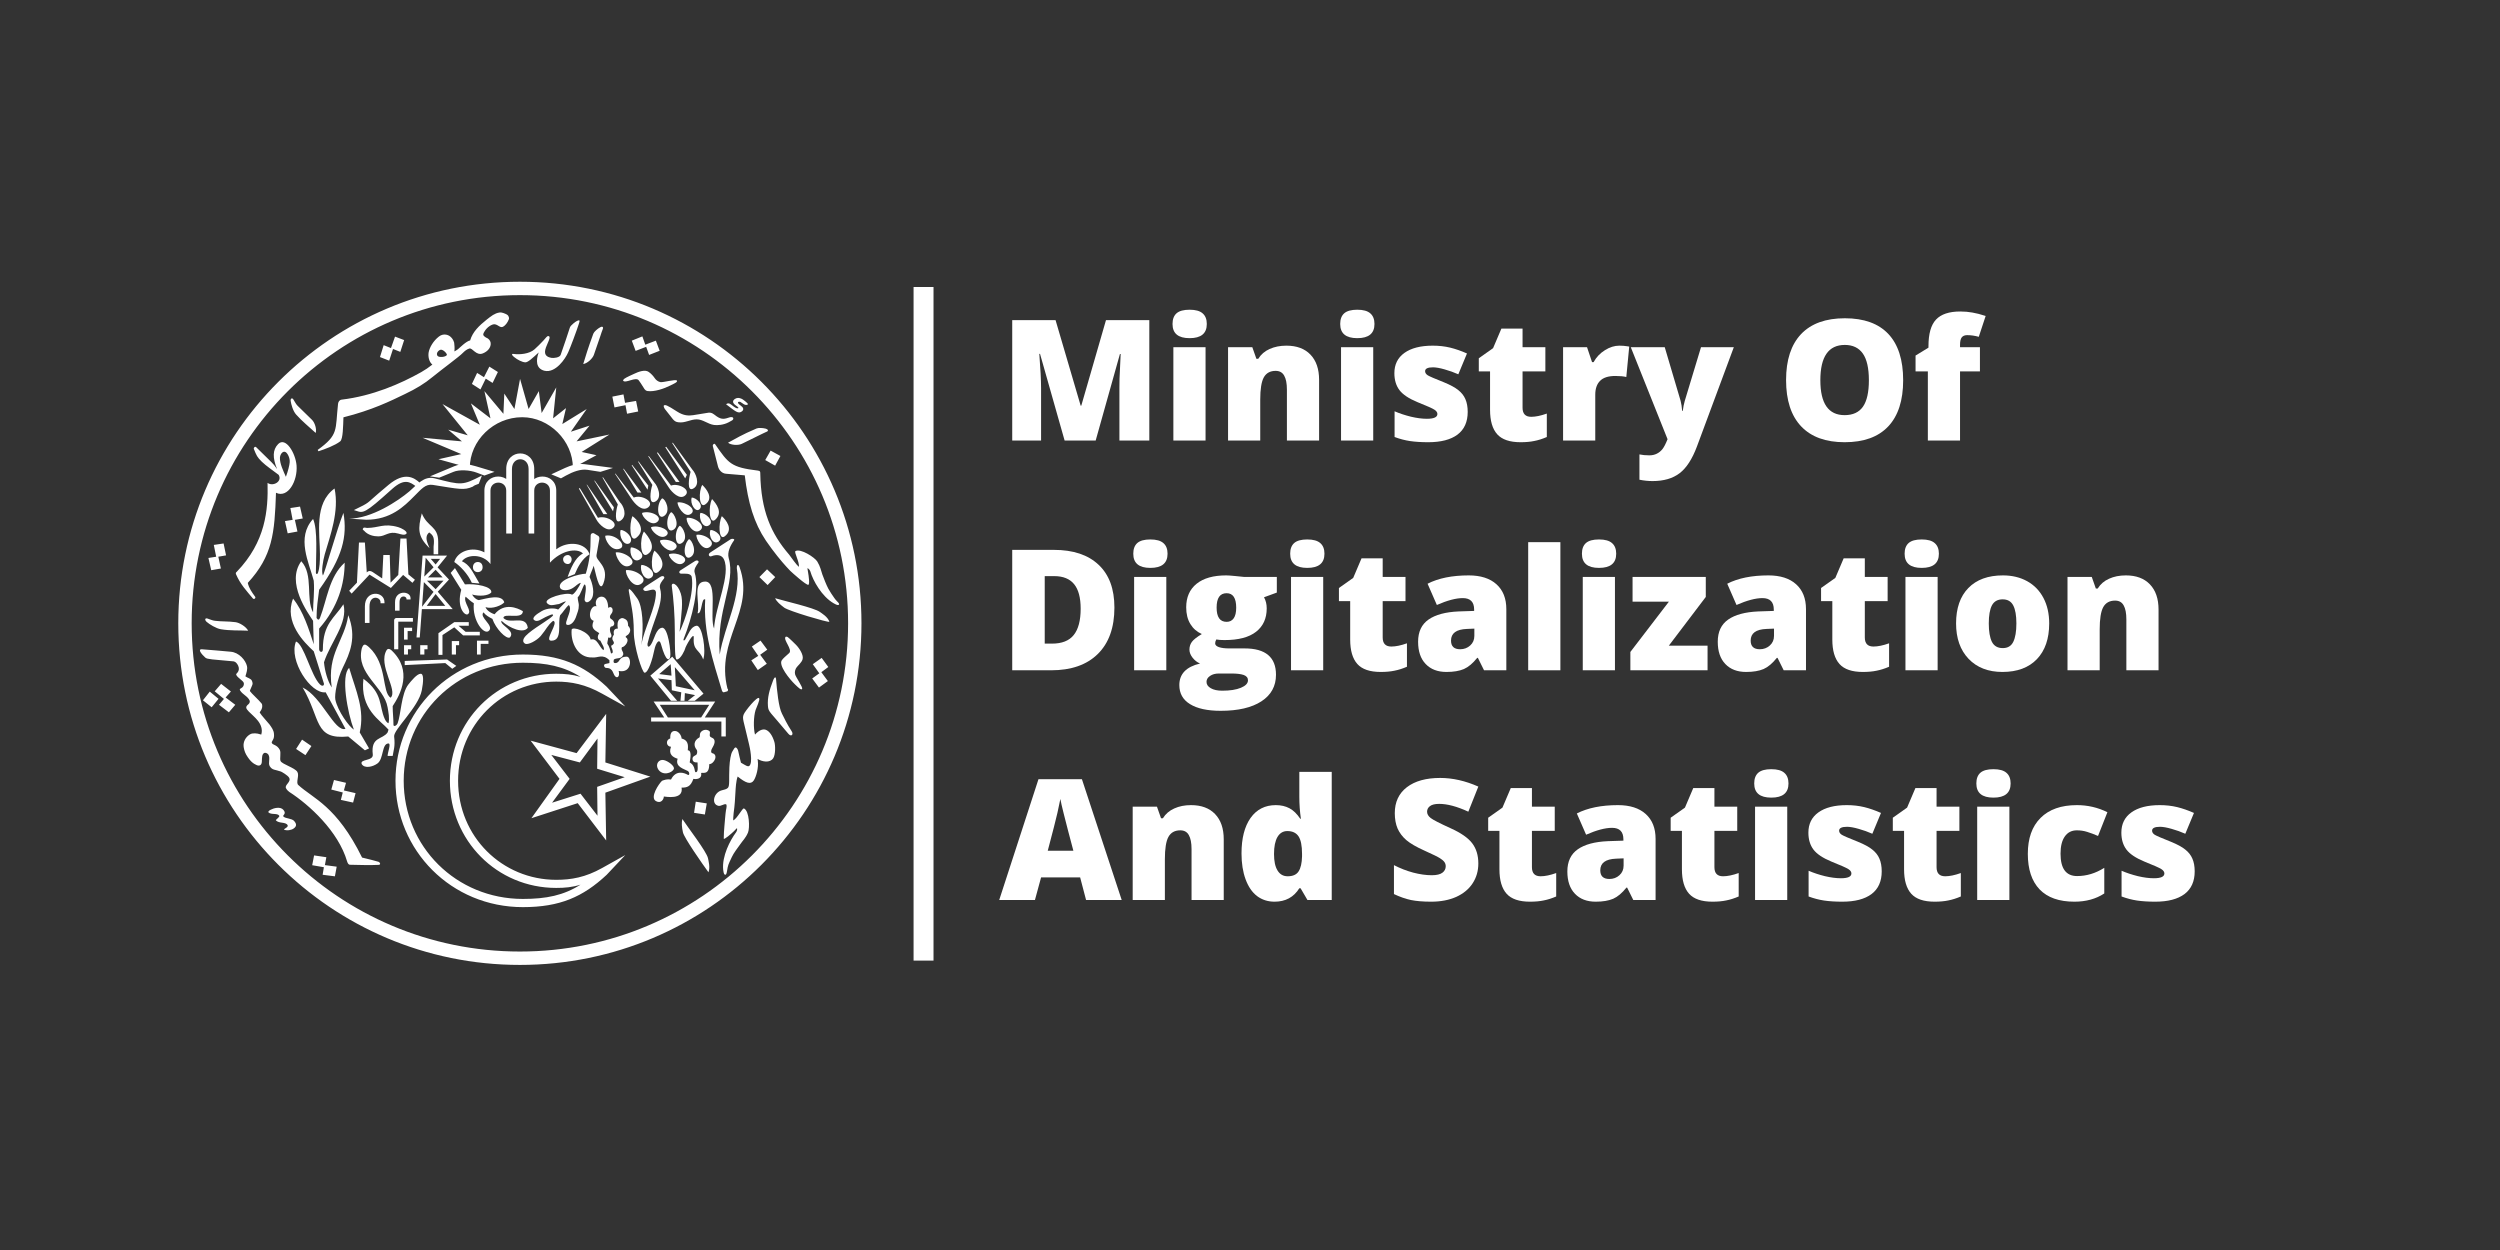 <svg xmlns="http://www.w3.org/2000/svg" xmlns:xlink="http://www.w3.org/1999/xlink" width="500" zoomAndPan="magnify" viewBox="0 0 375 187.5" height="250" preserveAspectRatio="xMidYMid meet" version="1.0"><rect x="0" y="0" width="375" height="187.5" fill="#333333" stroke="none"/><defs><g/><clipPath id="eeeb2dede3"><path d="M 26.742 42.262 L 129.219 42.262 L 129.219 144.738 L 26.742 144.738 Z M 26.742 42.262 " clip-rule="nonzero"/></clipPath></defs><g clip-path="url(#eeeb2dede3)"><path fill="#ffffff" d="M 50.234 131.449 L 50.504 130 L 48.734 129.766 L 48.953 128.582 L 47.113 128.312 L 46.828 129.781 L 48.582 130.086 L 48.395 131.215 Z M 42.609 124.453 C 43.066 124.637 43.723 124.52 44.062 124.266 C 44.586 123.895 44.434 123.508 44.129 123.152 C 43.742 122.73 42.863 122.816 42.512 122.48 C 42.309 122.277 43.051 122.109 42.512 121.484 C 42.039 120.926 41.027 121.23 40.586 121.469 C 40.285 121.617 40.215 121.77 40.266 121.855 C 40.688 122.258 41.617 121.922 41.887 122.359 C 42.004 122.547 41.348 122.934 41.379 123.051 C 41.852 123.559 42.832 123.254 43.133 123.762 C 43.336 124.082 42.527 124.316 42.609 124.453 Z M 31.75 106.09 L 32.781 104.824 L 31.465 103.742 L 30.438 105.043 Z M 34.332 106.848 L 35.293 105.719 L 33.844 104.621 L 34.637 103.727 L 33.168 102.582 L 32.207 103.695 L 33.59 104.84 L 32.848 105.719 Z M 56.793 129.73 C 57.148 129.715 57.027 129.375 56.793 129.273 C 56.473 129.172 55.125 128.82 54.312 128.633 C 50.488 120.859 46.945 119.781 44.734 117.742 C 44.348 117.371 44.938 116.324 44.602 115.785 C 44.23 115.16 42.359 114.656 42.09 114.164 C 41.918 113.844 42.191 112.918 41.969 112.48 C 41.551 111.688 40.926 111.77 40.789 111.469 C 40.723 111.348 40.758 111.281 40.891 111.062 C 41.109 110.742 41.129 110.422 41.094 110.066 C 41.059 109.527 40.723 109.09 40.438 108.684 C 40.234 108.414 39.172 107.27 38.953 106.879 C 38.934 106.797 39.477 106.324 39.305 105.648 C 39.289 105.582 39.238 105.531 39.188 105.465 C 38.801 104.977 37.723 104.016 37.484 103.66 C 37.434 103.609 37.906 102.73 37.891 102.547 C 37.891 102.379 37.84 102.227 37.773 102.09 C 37.621 101.77 37.082 101.672 36.809 101.449 C 36.98 100.895 37.148 100.406 37.047 99.918 C 36.844 99.039 35.867 97.859 34.586 97.758 C 34.484 97.758 30.789 97.402 30.234 97.387 C 29.645 97.387 30.219 98.129 30.809 98.652 C 31.129 98.906 31.82 98.906 35.055 99.207 C 35.359 99.258 35.578 99.547 35.73 99.867 C 36.07 100.656 35.445 101.027 35.426 101.113 C 35.41 101.199 35.461 101.25 35.496 101.332 C 35.699 101.672 36.355 102.059 36.523 102.344 C 36.66 102.582 36.559 102.918 36.355 103.102 C 36.152 103.289 35.848 103.305 36.02 103.574 C 36.422 104.215 37.18 104.434 37.453 105.109 C 37.5 105.246 37.453 105.48 37.266 105.633 C 36.758 106.039 36.879 106.273 37.332 106.746 C 37.535 106.965 38.344 107.656 38.684 108.113 C 39.137 108.684 39.426 109.426 39.188 110.188 C 38.766 110.051 38.48 110 38.242 110 C 37.855 110.016 37.754 110 37.418 110.203 C 36.828 110.59 36.473 111.281 36.539 111.941 C 36.559 112.191 36.66 112.73 36.93 113.203 C 37.551 114.25 38.023 114.555 38.512 114.773 C 38.902 114.941 39.238 114.789 39.273 114.285 C 39.305 113.574 39.289 113.172 39.594 112.969 C 39.828 112.816 40.184 113.051 40.266 113.203 C 40.586 113.762 40.168 114.453 40.469 114.941 C 40.859 115.547 41.227 115.414 42.141 115.734 C 42.273 115.785 43.184 116.309 43.371 116.66 C 43.723 117.301 42.645 117.723 42.898 118.23 C 43.016 118.48 43.285 118.719 43.387 118.785 C 46.371 120.707 50.738 124.672 52.07 129.223 C 52.141 129.441 52.258 129.746 52.578 129.715 C 54.246 129.746 55.324 129.797 56.793 129.73 Z M 52.965 120.387 L 53.336 118.973 L 51.582 118.566 L 51.902 117.422 L 50.098 117 L 49.695 118.434 L 51.414 118.871 L 51.129 119.984 Z M 45.816 113.273 L 46.711 111.906 L 45.309 110.945 L 44.414 112.344 Z M 37.23 94.605 C 36.879 93.965 35.898 93.391 35.309 93.324 C 34.129 93.172 33.371 93.254 32.258 93.121 C 31.871 93.086 31.414 92.867 31.078 92.766 C 30.723 92.684 30.688 93.02 31.008 93.289 C 31.414 93.645 32.41 94.266 33.133 94.387 C 34.535 94.621 35.867 94.535 37.23 94.605 Z M 31.684 85.531 L 33.133 85.277 L 32.746 83.508 L 33.91 83.305 L 33.539 81.52 L 32.07 81.738 L 32.426 83.508 L 31.262 83.695 Z M 37.957 89.797 C 38.141 89.934 38.414 89.715 38.262 89.496 C 37.789 88.836 37.367 88.281 37.164 87.438 C 40.891 83.391 41.195 79.984 41.398 73.914 C 43.203 74.789 44.668 72.125 44.484 69.816 C 44.332 67.945 42.832 65.465 41.719 66.613 C 40.891 67.473 40.859 68.637 41.566 70.371 C 41.18 69.797 40.957 69.562 40.738 69.344 L 38.465 67.117 C 38.312 66.914 38.074 67.066 38.059 67.305 C 38.496 68.367 38.547 68.535 39.273 69.258 C 39.93 69.898 40.906 70.539 41.801 71.23 C 42.391 72.227 40.941 73.035 40.133 72.43 C 40.234 76.492 39.863 81.25 35.512 85.77 C 35.461 85.82 35.395 85.852 35.379 85.938 C 35.359 86.039 35.379 86.07 35.41 86.156 C 36.07 87.672 36.945 88.586 37.957 89.797 Z M 43.152 80 L 44.617 79.73 L 44.23 77.977 L 45.41 77.773 L 45.004 75.988 L 43.555 76.207 L 43.895 77.977 L 42.746 78.164 Z M 42.883 71.52 C 42.492 70.625 41.953 69.527 41.988 68.652 C 42.02 68.145 42.41 67.59 42.832 67.809 C 43.102 67.945 43.523 68.668 43.453 69.359 C 43.422 69.781 43.203 70.676 42.883 71.52 Z M 106.27 130.844 C 106.555 130.102 106.27 129.121 106.203 128.75 C 106 127.738 103.082 123.98 102.355 122.852 C 102.207 123.422 102.273 124.082 102.441 124.855 C 102.625 125.684 105.34 129.562 106.27 130.844 Z M 105.73 122.176 L 106.016 120.508 L 104.363 120.254 L 104.109 121.922 Z M 108.699 131.18 C 108.918 131.316 109 130.977 109.035 130.758 C 109.07 130.523 109.117 130.254 109.152 130.102 C 109.238 129.613 109.559 129.039 109.777 128.551 C 110.031 127.977 110.672 127.148 111.059 126.609 C 111.395 126.105 111.852 125.715 112.203 124.875 C 112.477 124.215 112.426 121.668 111.598 121.266 C 111.363 121.164 110.602 122.766 109.98 123.07 C 109.996 122.832 109.961 122.629 110.047 121.938 L 108.898 121.52 C 108.816 121.938 108.68 123.777 108.664 123.895 C 108.613 124.266 108.562 125.379 108.562 125.785 C 108.562 126.055 109.762 125.008 110.098 124.672 L 110.52 124.234 C 110.652 124.332 110.52 124.703 110.402 124.855 C 109.508 126.055 108.277 128.43 108.477 130.457 C 108.496 130.656 108.562 131.113 108.699 131.18 Z M 47.352 64.941 C 47.535 64.367 47.215 63.375 46.793 62.969 L 44.637 60.863 C 44.348 60.574 44.195 60.188 43.992 59.898 C 43.809 59.613 43.539 59.801 43.605 60.152 C 43.672 60.641 43.945 61.652 44.414 62.176 C 45.328 63.207 46.371 64.031 47.352 64.941 Z M 110.047 121.938 C 110.215 120.809 110.266 119.715 110.316 118.82 C 110.352 118.211 110.402 117.133 110.652 116.477 C 111.852 117.453 112.609 117.742 113.066 117.066 C 113.438 116.492 113.809 115.16 113.672 114.113 L 113.637 113.844 C 114.379 114.285 115.477 114.469 115.98 113.742 C 116.336 113.203 116.32 111.789 116.152 111.281 C 115.848 110.27 115.391 109.715 114.969 109.512 C 114.582 109.309 113.957 109.395 113.25 110.188 C 112.996 109.223 113.031 107.488 113.336 106.508 C 113.488 106.055 114.027 104.977 113.875 104.738 C 113.637 104.316 111.699 106.73 111.547 107.184 C 111.312 107.824 111.496 107.91 112.355 111.637 C 112.457 112.023 112.965 114.383 112.406 114.875 C 112.188 115.074 111.785 114.773 111.145 114.402 C 111.008 113.965 110.855 113.152 110.723 112.613 C 110.672 112.395 110.469 112.059 110.301 112.125 C 110.199 112.16 110.098 112.277 109.828 112.766 C 109.625 113.121 109.457 114.062 109.406 115.109 C 109.32 116.812 109.488 117.926 109.168 118.195 C 108.934 118.398 108.699 118.434 108.258 118.551 C 107.047 118.871 106.641 120.641 107.77 120.875 C 108.125 120.961 108.578 120.555 108.898 120.641 C 109.07 120.691 108.969 121.23 108.898 121.52 Z M 47.77 67.691 C 48.766 67.371 50.25 66.812 51.027 66.207 C 51.465 65.852 51.465 63.863 51.516 62.598 C 55.816 61.52 58.613 60.137 60.738 59.109 C 62.41 58.316 63.707 57.523 64.887 56.543 C 66.371 55.332 68.918 53.477 69.406 52.953 C 69.727 52.633 70.016 52.395 70.402 52.277 C 70.875 52.145 71.43 53.426 72.441 53.004 C 73.184 52.699 73.57 52.16 73.605 51.637 C 73.641 51.301 73.469 50.98 73.184 50.777 C 73.031 50.691 72.746 50.59 72.559 50.355 C 72.391 50.172 72.543 49.934 72.711 49.664 C 73.066 49.074 73.773 48.617 74.18 48.637 C 74.754 48.688 75.039 49.309 75.543 48.957 C 75.781 48.805 76.117 48.449 76.336 47.875 C 76.387 47.758 76.355 47.371 76.035 47.184 C 75.781 47.051 75.258 46.797 74.887 46.883 C 74.195 47 73.707 47.387 72.98 47.961 C 71.887 48.84 70.906 49.75 70.52 51.062 C 69.93 51.184 69.02 52.109 68.699 52.379 C 68.613 52.445 68.227 52.699 68.16 52.715 C 68.211 52.363 68.176 51.652 68.125 51.402 C 68.059 51.184 67.988 51.012 67.871 50.844 C 67.52 50.34 67.027 50.102 66.422 50.203 C 66.203 50.254 66.051 50.32 65.848 50.473 C 64.973 51.148 64.434 52.125 64.297 52.852 C 64.195 53.441 64.332 54.27 64.855 54.688 C 64.328 55.109 63.77 55.488 63.184 55.82 C 60.066 57.574 55.883 59.395 51.227 59.949 C 50.891 60 50.738 60.305 50.707 60.574 C 50.266 64.555 50.84 65.18 47.652 67.488 Z M 58.379 54.098 L 58.953 52.344 L 60.047 52.785 L 60.621 51.012 L 59.254 50.492 L 58.648 52.211 L 57.551 51.773 L 56.996 53.559 Z M 118.227 110.035 C 118.68 110.605 119.086 110.188 118.746 109.68 C 118.039 108.602 117.602 107.656 117.297 107.051 C 116.793 106.09 116.555 103.66 116.402 101.82 C 116.387 101.57 116.203 101.418 115.949 102.109 C 115.41 103.508 115.09 104.656 115.191 105.918 C 115.258 106.828 115.477 106.711 118.227 110.035 Z M 65.629 53.375 C 65.426 53.121 65.578 52.684 66.016 52.48 C 66.406 52.297 67.129 53.086 67.027 53.258 C 66.793 53.594 65.816 53.645 65.629 53.375 Z M 113.672 100.508 L 115.02 99.562 L 114.027 98.215 L 115.09 97.453 L 114.078 96.09 L 112.777 96.98 L 113.738 98.383 L 112.695 99.055 Z M 72.07 58.418 L 72.863 56.797 L 73.891 57.438 L 74.684 55.801 L 73.402 54.992 L 72.594 56.578 L 71.566 55.938 L 70.789 57.59 Z M 120.316 103.34 C 120.469 103.086 119.32 101.52 119.254 101.113 C 119.168 100.727 119.32 100.32 119.508 100.086 C 119.66 99.867 120.25 99.375 120.383 98.906 C 120.586 98.281 119.91 97.234 119.387 96.711 C 119.27 96.594 118.445 95.77 118.141 95.547 C 118.055 95.496 117.887 95.48 117.836 95.531 C 117.434 95.953 118.934 97.453 118.375 97.961 C 117.836 98.449 117.484 98.734 117.281 99.023 C 116.723 99.781 118.445 101.891 119.254 102.664 C 119.727 103.121 120.18 103.574 120.316 103.34 Z M 122.844 103.137 L 124.18 102.16 L 123.199 100.828 L 124.246 100.051 L 123.25 98.684 L 121.918 99.629 L 122.895 100.996 L 121.832 101.77 Z M 115.141 87.758 L 116.285 86.562 L 115.055 85.398 L 113.91 86.562 Z M 124.414 93.273 C 124.16 92.512 123.266 92.008 122.98 91.789 C 122.121 91.164 117.516 90.117 116.27 89.73 C 116.504 90.27 117.012 90.66 117.637 91.148 C 118.309 91.652 124.129 93.375 124.414 93.273 Z M 81.684 55.617 C 83.32 55.988 84.801 53.848 85.242 52.816 C 85.562 52.109 86.488 49.648 86.824 48.586 C 86.895 48.383 87.012 48.062 86.859 48.047 C 86.523 48.027 85.562 48.805 85.477 49.141 C 85.324 49.664 84.43 52.297 84.094 53.238 C 83.941 53.645 83.047 53.746 82.695 53.676 C 82.391 53.609 81.734 53.477 81.75 52.766 C 81.766 51.973 82.66 50.742 82.391 50.473 C 82.34 50.422 82.289 50.406 82.207 50.406 C 82.07 50.406 81.867 50.676 81.496 51.098 C 80.941 51.672 80.656 51.973 80.184 52.395 C 79.391 53.105 77.906 53.223 77.012 53.086 C 76.91 53.07 76.859 53.086 76.828 53.121 C 76.742 53.207 76.91 53.391 77.148 53.578 C 77.586 53.949 78.359 54.352 78.816 54.352 C 79.223 54.336 79.863 53.727 80.805 52.867 C 80.383 54 80.352 55.297 81.684 55.617 Z M 94.059 62.059 L 95.73 61.723 L 95.41 60.137 L 93.758 60.422 L 93.52 59.16 L 91.852 59.496 L 92.172 61.113 L 93.824 60.777 Z M 125.762 90.742 C 126.016 90.676 125.762 90.371 125.578 90.219 C 125.426 90.066 125.238 89.848 125.141 89.695 C 124.82 89.242 124.5 88.754 124.246 88.297 C 123.941 87.723 123.586 86.797 123.352 86.172 C 123.148 85.598 123.066 85.008 122.594 84.234 C 122.238 83.625 120.098 82.227 119.32 82.664 C 119.066 82.801 119.961 84.336 119.828 85.027 C 119.66 84.891 119.355 84.535 119.086 84.168 L 117.957 85.008 C 118.242 85.328 118.426 85.531 118.527 85.617 C 118.781 85.871 120.922 87.793 121.242 87.723 C 121.496 87.672 121.293 86.324 121.211 85.852 L 121.109 85.246 C 121.262 85.227 121.48 85.516 121.547 85.699 C 121.953 87.117 123.285 89.477 125.039 90.488 C 125.207 90.59 125.594 90.809 125.762 90.742 Z M 117.957 85.008 L 119.086 84.168 C 118.766 83.727 118.426 83.254 118.375 83.203 C 115.645 80.035 114.145 76.613 114.043 71.047 C 114.043 70.828 114.059 70.625 113.688 70.59 C 109.641 70.102 109.27 69.527 107.266 66.629 C 107.164 66.477 106.926 66.629 106.91 66.863 L 107.703 69.984 C 107.82 70.422 108.227 71.012 108.898 71.062 L 111.715 71.301 C 112.203 75.43 113.098 78.434 114.887 81.098 C 116.051 82.801 117.246 84.234 117.957 85.008 Z M 87.484 54.605 C 88.09 54.52 88.867 53.797 89.07 53.258 C 89.457 52.176 89.691 51.434 90.047 50.422 C 90.184 50.051 90.281 49.648 90.418 49.359 C 90.555 49.023 90.316 48.922 90.031 49.09 C 89.625 49.309 89.121 49.75 89 50.051 C 88.141 52.395 87.887 53.305 87.484 54.605 Z M 97.098 58.652 C 98.125 58.82 99.66 58.281 100.551 57.824 C 101.094 57.555 101.699 57.305 101.531 57.082 C 101.344 56.848 99.473 57.387 99.07 57.32 C 98.715 57.254 98.379 56.984 98.227 56.746 C 98.059 56.492 97.703 56.055 97.297 55.785 C 96.758 55.398 95.781 55.75 95.121 56.07 C 94.973 56.141 93.891 56.613 93.621 56.832 C 93.539 56.898 93.438 57.051 93.469 57.102 C 93.809 57.574 95.375 56.461 95.812 57.051 C 96.32 57.742 96.488 58.113 96.676 58.367 C 96.758 58.484 96.91 58.617 97.098 58.652 Z M 107.113 63.746 C 107.602 63.812 108.512 63.762 109.305 63.34 C 109.473 63.258 109.625 63.156 109.793 63.07 C 109.961 62.984 110.031 62.816 109.98 62.699 C 109.91 62.531 109.625 62.547 109.457 62.598 C 108.73 62.836 108.277 63.004 107.465 62.43 C 107.078 62.145 106.793 61.84 106.254 61.906 C 105.695 61.992 104.531 62.176 103.961 62.277 C 103.336 62.363 102.578 62.395 101.547 61.723 C 100.031 60.742 99.777 60.676 99.574 60.828 C 99.508 60.879 99.609 61.199 99.742 61.367 C 100.973 62.852 101.008 63.238 101.734 63.34 C 102.746 63.492 103.539 62.902 104.516 62.902 C 105.441 62.902 106.184 63.625 107.113 63.746 Z M 97.367 53.238 L 98.949 52.617 L 98.379 51.098 L 96.793 51.703 L 96.355 50.457 L 94.77 51.098 L 95.344 52.633 L 96.926 52.023 Z M 111.262 66.578 C 112.289 66.09 112.996 65.719 113.941 65.262 C 114.312 65.094 114.684 64.891 114.969 64.773 C 115.324 64.656 115.223 64.402 114.871 64.301 C 114.43 64.184 113.773 64.148 113.488 64.27 C 111.191 65.246 110.383 65.785 109.203 66.41 C 109.676 66.781 110.738 66.832 111.262 66.578 Z M 116.27 69.848 L 117.062 68.398 L 115.594 67.59 L 114.785 69.008 Z M 111.312 61.688 C 111.648 61.402 111.43 61.082 111.211 60.93 C 111.125 60.844 110.871 60.66 110.84 60.625 C 110.5 60.305 110.824 60.203 111.059 60.289 C 111.277 60.391 111.816 60.98 112.203 60.641 C 112.172 60.441 111.414 59.898 111.277 59.832 C 110.84 59.629 110.551 59.648 110.25 59.832 C 109.809 60.121 109.91 60.473 110.301 60.762 C 110.402 60.844 110.891 61.148 110.738 61.23 C 110.434 61.402 109.727 60.676 109.473 60.559 C 109.305 60.492 109.152 60.492 109.035 60.559 C 109 60.59 108.883 60.641 108.934 60.66 C 110.316 61.703 110.754 62.145 111.312 61.688 Z M 77.988 144.738 C 106.27 144.738 129.219 121.789 129.219 93.492 C 129.219 65.211 106.27 42.262 77.988 42.262 C 49.695 42.262 26.742 65.211 26.742 93.492 C 26.742 121.789 49.695 144.738 77.988 144.738 Z M 77.988 142.73 C 50.789 142.73 28.75 120.691 28.75 93.492 C 28.75 66.309 50.789 44.27 77.988 44.27 C 105.172 44.27 127.215 66.309 127.215 93.492 C 127.215 120.691 105.172 142.73 77.988 142.73 Z M 78.43 136.07 C 83.977 136.07 87.449 134.535 90.992 131.23 L 93.789 128.262 L 90.316 130.203 C 87.82 131.602 85.68 131.973 83.438 131.973 C 75.344 131.973 68.715 125.516 68.715 117.117 L 67.484 117.117 C 67.484 126.07 74.531 133.188 83.438 133.188 C 84.719 133.188 85.863 133.086 87.078 132.699 C 84.566 134.301 81.953 134.84 78.43 134.84 C 68.445 134.84 60.555 127 60.555 117.117 L 59.324 117.117 C 59.324 127.59 67.719 136.07 78.43 136.07 Z M 54.266 114.621 C 54.684 115.312 55.918 115.043 56.641 114.504 C 57.57 113.793 57.25 111.52 58.277 111.52 C 58.699 111.52 58.141 112.852 58.141 113.391 L 58.902 113.391 C 59.02 112.547 59.305 112.008 59.121 110.473 C 59.004 109.445 62.781 106.105 63.27 103.543 C 63.52 102.242 63.59 101.062 63.102 101.062 C 62.543 101.062 61.684 102.141 61.262 102.664 C 60.184 104.016 60.133 107.25 59.645 108.484 C 59.457 108.922 59.02 109.023 59.02 108.719 C 59.02 107.758 58.902 106.949 58.902 105.918 C 60.066 104.164 61.969 100.574 58.699 97.523 C 58.445 97.285 58.141 97.27 57.992 97.523 C 56.641 99.781 59.742 103.543 58.598 104.656 C 57.25 103.844 58.141 99.645 55.359 97.082 C 54.734 96.527 54.516 96.543 54.266 97.27 C 53.352 101.062 57.621 103.004 58.141 106.105 C 58.262 106.828 58.461 107.758 58.277 108.484 C 58.141 108.484 57.855 108.18 57.719 107.859 C 56.809 105.836 57.5 104.047 54.516 101.82 C 53.961 106.41 57.078 108.062 58.277 109.445 L 58.141 109.867 C 57.367 110.977 55.598 110.473 55.918 113.172 C 56.035 114.199 53.895 113.812 54.266 114.621 Z M 54.734 112.547 L 55.359 112.262 L 53.961 109.867 C 54.734 106.41 53.422 103.727 52.375 100.188 C 51.094 101.281 52.121 106.949 53.082 109.445 C 52.375 109.023 50.656 106.66 50.301 104.941 C 50.148 104.164 50.605 101.82 51.398 100.188 C 52.492 97.961 53.539 95.617 52.238 92.277 C 51.699 96.105 49.02 98.012 49.762 103.121 C 49.137 102.141 48.715 100.641 48.598 99.344 C 49.559 96.359 52.238 93.441 51.516 90.641 C 50.184 92.699 48.43 93.543 48.43 97.387 C 48.43 98.012 47.871 97.809 47.871 97.387 L 47.871 94.285 C 50.723 91.062 51.699 87.523 51.699 84.402 C 49.34 86.543 49.07 89.918 47.992 92.699 C 47.855 93.02 47.688 93.02 47.484 92.699 C 47.484 91.18 47.688 89.918 47.871 88.465 C 51.398 83.559 52.121 80.457 51.516 76.934 C 50.605 79.125 48.648 86.191 48.43 86.324 C 48.176 85.699 48.43 84.184 48.715 83.137 C 49.523 80.34 50.906 76.695 50.184 73.273 C 47.062 75.531 47.992 80.035 47.992 83.137 C 47.992 84.184 47.957 85.211 47.688 85.938 C 47.57 86.238 47.383 86.055 47.383 85.938 C 47.383 83.254 47.688 79.496 46.961 77.844 C 44.398 80.641 46.355 84.402 47.062 87.102 C 47.199 88.871 46.961 90.219 46.961 91.855 C 45.816 89.797 47.062 86.238 45.191 84.184 C 42.832 87.422 46.238 91.992 46.961 93.121 C 46.961 93.98 47.062 95.82 47.062 96.645 C 46.355 94.469 45.496 91.672 43.961 89.797 C 42.562 93.324 45.613 96.359 47.062 97.691 L 48.598 102.562 C 48.598 103.004 48.176 102.867 47.992 102.664 C 46.641 101.332 45.613 96.645 44.398 96.223 C 43.254 99.039 46.641 104.164 48.852 103.844 L 51.82 109.324 C 50.184 109.867 48.293 104.52 45.395 103.121 C 48.176 107.859 47.062 110.977 52.238 110.473 Z M 60.605 98.18 L 61.195 98.18 L 61.195 97.387 L 61.684 97.387 L 61.684 96.781 L 60.605 96.781 Z M 67.84 100.32 L 68.445 99.883 L 67.062 98.922 L 60.707 99.141 L 60.707 99.766 L 66.793 99.461 Z M 54.734 93.441 L 55.426 93.441 L 55.426 90.945 C 55.426 89.176 57.078 89.496 57.078 90.34 L 57.078 90.488 L 57.672 90.488 L 57.672 90.34 C 57.672 88.617 54.734 88.465 54.734 90.945 Z M 59.121 97.387 L 59.742 97.387 L 59.742 93.254 L 61.938 93.254 L 61.938 92.699 L 59.441 92.699 C 59.324 92.699 59.121 92.832 59.121 93.02 Z M 63.031 98.18 L 63.656 98.18 L 63.656 97.387 L 64.129 97.387 L 64.129 96.781 L 63.031 96.781 Z M 60.605 95.938 L 61.145 95.938 L 61.145 94.656 L 61.816 94.656 L 61.816 94.164 L 60.605 94.164 Z M 59.324 117.117 L 60.555 117.117 C 60.555 107.25 68.445 99.41 78.43 99.41 C 81.953 99.41 84.566 99.949 87.078 101.535 C 85.863 101.164 84.719 101.062 83.438 101.062 C 74.531 101.062 67.484 108.18 67.484 117.117 L 68.715 117.117 C 68.715 108.719 75.344 102.242 83.438 102.242 C 85.68 102.242 87.82 102.648 90.316 104.047 L 93.789 105.969 L 90.992 103.004 C 87.449 99.715 83.977 98.18 78.43 98.18 C 67.719 98.18 59.324 106.66 59.324 117.117 Z M 53.539 87.422 L 55.055 86.543 L 54.734 81.383 L 53.844 81.383 Z M 52.746 89.039 L 55.426 86.191 L 58.633 88.195 L 60.469 86.238 L 61.867 87.422 L 62.238 86.965 L 60.469 85.516 L 58.461 87.523 L 55.918 85.82 C 55.477 85.531 55.191 85.648 54.938 85.938 L 52.375 88.617 Z M 59.254 91.602 L 59.93 91.602 L 59.93 90.34 C 59.93 89.176 60.977 89.359 60.977 89.848 L 60.977 89.918 L 61.582 89.918 L 61.582 89.715 C 61.582 88.617 59.254 88.465 59.254 90.34 Z M 67.77 98.18 L 68.395 98.18 L 68.395 96.781 L 68.867 96.781 L 68.867 96.156 L 67.77 96.156 Z M 89.625 122.359 L 87.078 119.055 L 82.812 120.406 L 85.445 116.828 L 82.695 113.238 L 86.977 114.367 L 89.625 110.777 L 89.574 115.312 L 93.707 116.578 L 89.574 118.027 Z M 90.926 126.07 L 90.805 118.902 L 97.551 116.492 L 90.805 114.367 L 90.926 107.082 L 86.488 112.969 L 79.594 111.098 L 83.926 116.828 L 79.711 122.73 L 86.656 120.473 Z M 58.598 87.844 L 58.461 83.254 L 57.5 83.254 L 57.301 87.285 Z M 65.766 98.23 L 66.371 98.23 L 66.371 95.262 L 68.141 94.098 L 69.473 95.312 L 71.969 95.312 L 71.969 94.773 L 69.844 94.773 L 68.141 93.324 L 67.84 93.863 L 70.316 93.863 L 70.316 93.324 L 68.141 93.324 L 65.766 94.977 Z M 63.387 83.34 L 62.477 95.617 L 62.965 95.617 L 63.875 83.34 Z M 71.547 98.18 L 72.105 98.18 L 72.105 96.578 L 73.27 96.578 L 73.27 96.105 L 71.547 96.105 Z M 63.031 91.367 L 67.906 91.367 L 65.344 88.383 Z M 64.012 90.879 L 65.344 89.105 L 66.793 90.879 Z M 59.742 86.238 L 61.262 86.238 L 60.977 80.777 L 60.062 80.777 Z M 56.758 80.457 C 57.855 80.457 58.277 79.613 59.742 80.035 C 60.164 80.152 60.707 80.355 60.977 80.035 C 61.145 79.68 60.164 79.191 59.742 79.074 C 57.57 78.434 56.809 79.191 55.055 79.191 C 54.938 79.191 54.617 79.074 54.516 79.191 C 54.281 79.461 54.516 79.496 54.617 79.613 C 55.191 80.27 56.066 80.457 56.758 80.457 Z M 65.344 84.789 L 63.199 86.93 L 65.344 89.105 L 67.348 86.93 Z M 65.344 85.465 L 66.691 86.93 L 65.344 88.383 L 63.875 86.93 Z M 63.691 87.102 L 66.793 87.102 L 66.793 86.609 L 63.691 86.609 Z M 65.344 85.465 L 67.062 83.34 L 63.59 83.34 Z M 65.344 84.672 L 64.617 83.828 L 66.016 83.828 Z M 76.488 95.617 C 77.398 94.586 74.902 93.746 75.223 93.121 C 76.488 94.285 78.547 95.078 79.172 94.164 C 78.867 92.141 76.488 93.746 75.512 92.699 C 75.512 91.855 78.43 93.02 78.43 91.672 C 77.586 91.18 75.645 90.34 74.18 92.141 C 73.371 91.855 72.949 91.434 72.828 91.062 C 73.859 91.434 75.344 90.758 75.645 90.34 C 75.223 89.039 72.949 89.797 71.816 90.016 C 71.363 89.918 71.074 89.598 70.805 89.176 C 71.969 89.496 73.27 89.359 73.691 88.871 C 73.859 87.961 71.363 87.523 69.742 87.656 L 68.242 85.211 L 67.602 85.938 L 69.188 88.465 C 68.445 91.18 69.742 92.395 70.164 92.141 C 70.926 91.672 69.422 90.34 69.844 89.496 C 70.316 89.918 70.637 90.219 71.074 90.488 C 70.805 93.121 72.66 95.398 73.371 94.586 C 74.094 93.777 71.816 92.582 72.527 91.855 C 72.828 92.277 73.371 92.582 73.859 92.832 C 74.348 94.285 75.934 95.938 76.488 95.617 Z M 53.082 76.512 C 54.266 76.832 54.246 77.402 57.367 74.637 L 58.902 73.273 C 60.672 71.723 61.516 72.293 62.426 72.984 L 62.965 72.414 C 62.121 71.652 60.723 70.691 58.277 72.734 L 56.758 74.016 C 54.922 75.566 55.598 75.297 53.082 76.512 Z M 65.73 83.137 L 65.73 81.266 C 65.73 78.871 64.129 79.125 63.27 77 C 62.68 79.309 62.609 80.457 64.434 82.227 C 64.129 81.434 63.59 80.523 64.383 79.867 C 64.988 80.305 65.207 80.641 65.039 81.992 L 65.039 83.137 Z M 98.699 115.348 C 99.355 116.457 100.824 115.953 101.074 115.348 C 101.242 114.926 100.215 114.148 99.574 114.012 C 98.832 113.844 98.277 114.621 98.699 115.348 Z M 71.668 85.82 C 72.105 85.82 72.391 85.516 72.391 85.094 C 72.391 84.605 72.105 84.301 71.668 84.301 C 71.246 84.301 70.941 84.605 70.941 85.094 C 70.941 85.516 71.246 85.82 71.668 85.82 Z M 98.395 120.168 C 99.152 120.59 99.574 119.898 99.574 119.477 C 99.793 119.477 102.559 120.051 102.238 118.145 C 103.031 118.145 103.59 118.027 104.008 116.828 C 104.48 116.93 105.34 116.828 105.172 115.953 C 105.34 115.801 106.387 116.375 106.387 114.621 C 107.113 114.621 107.836 113.172 106.809 112.969 C 106.574 112.852 106.691 112.43 106.809 112.262 C 107.145 111.688 107.535 110.91 106.691 110.605 C 106.203 110.422 106.691 109.867 106.387 109.645 C 106 109.359 105.477 109.445 105.172 109.766 C 104.871 110.086 105.055 110.355 104.922 110.605 C 104.008 111.098 104.043 111.906 104.48 112.43 C 104.617 112.562 104.617 112.969 104.48 113.172 C 104.363 113.34 103.875 113.391 103.875 113.812 C 103.875 114.367 104.312 114.367 104.633 114.367 C 104.633 114.926 104.75 115.648 104.48 115.801 C 104.027 116.039 104.48 114.926 103.453 114.367 C 103.59 113.594 103.758 112.547 103.168 112.547 C 103.168 112.125 103.453 111.098 102.238 110.777 C 102.238 110.355 101.801 109.645 101.227 109.645 C 100.535 109.645 100.535 110.355 100.535 110.777 C 99.793 110.977 99.93 112.008 100.652 112.008 C 100.215 113.172 100.957 113.594 101.648 113.812 C 101.227 115.043 102.609 115.328 103.168 115.648 C 103.469 115.836 103.453 116.375 103.168 116.223 C 102.609 115.902 101.379 115.465 100.652 116.93 C 100.047 116.828 99.625 117 99.305 117.117 C 98.832 117.555 97.434 119.629 98.395 120.168 Z M 54.938 77.961 C 58.598 77.961 60.605 75.969 62.121 74.438 C 63.219 73.355 63.809 72.562 64.922 72.734 C 68.867 73.355 69.609 73.594 70.941 72.984 C 71.074 72.836 71.363 72.734 71.816 72.562 L 72.289 71.332 C 69.355 72.836 69.254 72.801 65.207 71.754 C 63.59 71.332 62.543 72.734 61.398 73.711 C 59.711 75.145 55.715 77.793 52.375 77.793 Z M 108.207 110.473 L 108.867 110.473 L 108.867 107.621 L 97.668 107.621 L 97.668 108.23 L 108.207 108.23 Z M 92.375 101.535 C 92.676 101.719 92.996 101.398 92.797 100.641 C 94.871 101.062 94.75 98.5 94.027 98.5 C 92.676 98.5 93.098 99.461 92.258 99.461 C 92.086 99.461 91.953 99.344 92.086 98.922 C 92.578 98.617 93.219 98.922 93.488 98.18 C 93.539 97.691 93.098 97.523 93.285 97.082 C 93.707 97.082 94.531 96.055 93.91 95.617 C 93.738 95.496 93.91 95.398 94.211 95.195 C 94.633 94.773 94.633 94.285 94.211 93.863 C 94.211 93.543 94.211 93.055 93.707 92.832 C 93.488 92.715 93.285 92.633 92.996 92.832 C 92.594 93.086 92.578 93.746 92.676 94.285 C 92.258 94.285 91.953 94.469 92.086 95.195 C 91.953 95.398 91.715 95.734 91.953 96.105 C 92.258 96.543 91.953 96.645 91.836 96.781 C 91.531 96.781 91.766 97.203 91.836 97.387 C 91.969 97.758 91.953 98.012 91.648 98.012 C 91.531 97.523 91.414 96.965 91.094 96.543 C 91.094 96.223 91.227 95.938 91.227 95.617 C 91.648 95.82 91.836 95.398 91.648 95.078 C 91.465 94.773 91.414 94.164 91.648 93.98 C 92.258 93.98 92.355 93.223 91.648 92.832 C 91.414 92.699 91.465 92.328 91.648 92.141 C 92.156 91.586 91.836 90.758 91.227 91.18 C 91.227 90.34 90.926 89.496 90.234 89.496 C 89.574 89.496 89.152 90.219 89.473 90.945 C 88.598 90.641 88.008 92.832 89.051 93.121 C 88.598 94.164 89.051 94.469 89.895 94.977 C 89.574 95.398 89.574 95.938 90.062 96.105 C 90.234 96.543 90.805 97.27 90.504 97.523 C 89.895 97.082 89.574 95.617 88.598 95.938 C 88.43 94.773 85.797 93.863 85.746 94.469 C 85.578 96.359 86.656 98.719 88.852 98.617 C 89.691 98.719 90.383 98.012 91.414 99.039 L 91.414 99.461 L 90.805 99.594 C 90.434 99.68 90.652 100.188 90.926 100.188 C 92.086 100.188 91.887 101.215 92.375 101.535 Z M 99.879 107.992 L 105.477 107.992 L 107.281 105.227 L 98.039 105.227 Z M 100.184 107.621 L 98.969 105.719 L 106.387 105.719 L 105.172 107.621 Z M 78.75 96.543 C 79.152 96.812 80.504 96.105 81.109 95.398 C 82.035 94.301 82.07 93.863 82.965 93.121 C 83.926 93.324 81.531 96.105 82.695 96.105 C 84.465 96.105 83.605 93.441 84.027 92.277 C 84.465 91.855 84.902 91.062 85.324 90.758 C 85.629 91.062 85.492 91.672 85.324 92.141 C 85.039 93.02 84.633 93.746 85.191 93.746 C 85.629 93.746 86.184 93.324 86.488 92.277 C 86.605 91.855 86.824 91.551 86.824 90.758 C 86.824 90.488 86.656 90.016 86.656 89.598 C 87.129 89.176 87.449 87.844 87.688 87.656 C 88.109 87.844 87.688 89.496 87.688 89.918 C 87.688 90.219 88.008 90.641 88.598 90.02 C 89.355 89.191 88.852 87.422 88.43 86.543 C 88.598 85.938 88.852 85.516 89.051 84.859 C 89.27 85.516 89.895 89.176 90.504 87.523 C 91.48 84.875 89.305 84.184 89.473 83.254 L 89.895 80.879 C 89.961 80.457 89.691 80.355 89.691 80.355 L 89.152 80.035 C 89.051 79.918 88.598 79.918 88.598 80.355 C 88.598 82.715 88.43 84.184 87.871 86.055 C 86.977 86.055 83.469 86.965 84.027 88.195 C 84.211 88.617 85.191 88.668 85.934 88.195 C 86.422 87.895 86.656 87.523 87.129 87.422 C 86.977 87.844 86.051 89.359 85.746 89.176 C 85.004 88.734 81.363 89.781 82.07 90.488 C 82.508 90.93 82.965 90.758 83.605 90.641 C 84.027 90.641 84.465 90.219 84.902 90.219 L 83.723 91.434 C 83.25 91.18 82.07 91.18 81.246 91.672 C 80.434 92.141 79.711 92.699 80.133 93.02 C 80.621 93.391 81.246 92.832 81.785 92.582 C 82.391 92.312 82.965 91.992 82.965 92.277 C 82.812 92.699 80.621 93.863 79.289 94.977 C 78.699 95.465 78.125 96.141 78.75 96.543 Z M 65.883 71.652 L 68.023 70.777 C 68.867 70.422 70.453 70.488 71.547 70.91 L 72.66 71.332 L 74.18 70.777 L 71.363 69.934 C 70.316 69.613 69.273 69.461 68.141 69.934 L 64.5 71.453 Z M 100.723 101.348 L 98.883 101.113 L 100.602 99.629 Z M 75.934 80.035 L 76.793 80.035 L 76.793 73.594 L 75.934 73.594 Z M 100.652 105.125 L 101.582 105.125 L 98.699 101.77 L 100.723 102.023 L 100.773 103.543 L 102.188 103.844 L 102.07 105.125 L 102.676 105.125 L 102.727 103.965 L 104.262 104.266 L 103.168 105.125 L 104.211 105.125 L 105.527 104.047 L 100.84 98.5 L 97.551 101.348 Z M 70.773 87.422 L 71.918 87.523 C 70.805 85.633 70.469 84.738 69.289 84.184 C 70.047 83.137 72.391 83.02 73.57 84.605 L 73.57 73.594 C 73.57 71.992 75.934 71.992 75.934 73.594 L 76.793 73.594 L 76.793 70.355 C 76.793 68.398 79.289 68.398 79.289 70.355 L 79.289 73.594 L 80.133 73.594 C 80.133 71.992 82.492 71.992 82.492 73.594 L 82.492 84.402 C 84.145 82.598 86.488 82.109 87.449 83.02 C 86.656 83.441 85.934 84.301 85.141 86.543 L 86.219 86.121 C 86.656 85.094 87.246 83.879 88.43 83.137 C 87.871 81.383 85.191 81.062 83.438 82.395 L 83.438 73.594 C 83.438 70.777 79.289 70.777 79.289 73.594 L 80.133 73.594 L 80.133 70.355 C 80.133 67.234 75.934 67.234 75.934 70.355 L 75.934 73.594 L 76.793 73.594 C 76.793 70.777 72.66 70.777 72.66 73.594 L 72.66 82.852 C 70.805 81.871 68.562 82.715 68.141 84.301 C 68.984 84.859 70.164 86.055 70.773 87.422 Z M 104.211 103.543 L 101.379 102.934 L 101.227 100.066 Z M 85.191 84.605 C 85.477 84.605 85.746 84.301 85.746 83.879 C 85.746 83.559 85.477 83.254 85.191 83.254 C 84.77 83.254 84.465 83.559 84.465 83.879 C 84.465 84.301 84.77 84.605 85.191 84.605 Z M 79.289 80.035 L 80.133 80.035 L 80.133 73.594 L 79.289 73.594 Z M 96.691 100.91 C 97.246 100.91 97.871 98.922 98.176 97.387 C 98.293 96.781 98.832 95.516 99.152 96.645 C 99.93 99.445 100.418 99.039 100.535 98.5 C 100.672 97.875 100.215 94.047 99.305 94.164 C 98.395 94.266 98.156 95.887 97.668 96.645 C 97.195 97.387 97.078 96.781 97.129 96.543 C 97.887 93.254 99.625 90.457 99.02 88.312 C 98.816 87.656 99.305 87.168 99.574 86.812 C 99.793 86.543 99.492 86.238 99.02 86.543 L 97.012 87.844 C 96.707 88.043 96.203 88.383 96.691 88.617 C 97.145 88.82 98.277 87.961 98.395 88.871 C 98.395 91.18 96.59 94.285 96.203 96.781 C 96.59 93.98 96.387 90.945 95.613 89.797 C 94.684 88.449 94.195 87.961 94.332 88.734 C 94.602 90.488 95.07 91.992 95.07 94.773 C 95.07 96.965 96.32 100.91 96.691 100.91 Z M 96.035 87.656 C 97.484 86.883 95.477 85.398 93.91 85.516 C 93.707 86.055 94.871 88.266 96.035 87.656 Z M 94.449 84.855 C 95.797 84.199 93.707 82.715 92.375 82.852 C 92.258 83.254 93.219 85.449 94.449 84.855 Z M 92.996 82.293 C 94.094 81.855 92.375 80.035 90.805 80.355 C 90.652 80.777 91.633 82.832 92.996 82.293 Z M 97.668 86.66 C 98.578 86.039 97.246 84.738 96.203 84.738 C 95.898 85.633 96.742 87.27 97.668 86.66 Z M 101.516 98.922 C 102.121 98.922 102.777 97.387 102.777 97.27 C 102.777 97.082 104.145 94.555 104.059 95.684 C 103.941 97.691 104.922 97.336 105.477 98.922 C 105.965 97.691 105.34 93.746 104.48 93.863 C 103.59 93.996 103.316 95.059 102.777 95.938 C 102.676 96.105 102.426 96.156 102.559 95.82 C 103.824 92.648 104.938 88.145 104.211 85.938 C 104.027 85.398 104.43 84.855 104.75 84.402 C 104.902 84.184 104.617 83.914 104.211 84.184 L 102.121 85.516 C 101.801 85.699 101.801 86.055 102.238 86.055 C 102.676 86.055 103.637 85.938 103.758 86.543 C 104.16 88.906 102.777 93.02 101.934 94.773 C 102.238 91.992 102.492 90.203 102.121 89.039 C 101.613 87.438 100.652 87.234 100.773 87.961 C 101.023 89.797 101.227 92.141 101.227 94.977 C 101.227 97.082 101.227 98.922 101.516 98.922 Z M 96.035 83.879 C 96.961 83.238 95.613 82.109 94.633 82.109 C 94.332 83.02 94.988 84.605 96.035 83.879 Z M 94.449 81.484 C 95.172 80.777 93.91 79.496 93.098 79.496 C 92.797 80.457 93.605 81.992 94.449 81.484 Z M 91.953 79.191 C 92.898 78.414 90.926 77.254 89.691 77.672 L 86.977 73.223 L 86.824 73.273 L 89.473 77.961 C 89.844 78.637 91.109 79.918 91.953 79.191 Z M 70.469 70.188 C 70.469 66.105 74.043 62.582 78.328 62.582 C 82.391 62.582 85.934 66.105 85.934 70.188 L 89.473 68.281 L 87.246 67.793 L 91.414 65.18 L 86.488 66.207 L 88.43 63.848 L 85.629 64.758 L 88.008 61.352 L 84.348 63.609 L 84.902 61.215 L 82.965 62.75 L 83.438 58.113 L 81.246 61.957 L 80.824 58.668 L 79.289 61.352 L 78.008 56.832 L 77.164 61.352 L 75.645 59.039 L 75.512 62.074 L 72.66 58.668 L 73.57 62.75 L 70.637 60.508 L 71.969 63.711 L 66.371 60.609 L 70.164 65.297 L 67.23 64.453 L 69.289 66.207 L 63.387 65.668 L 69.188 68.113 L 65.766 68.887 Z M 98.699 85.82 C 100.184 84.723 98.832 83.137 98.176 82.598 C 97.551 83.559 97.617 86.609 98.699 85.82 Z M 90.504 77.117 L 91.094 77.117 L 88.039 72.684 L 88.008 72.734 Z M 97.129 83.137 C 98.598 82.176 97.246 80.457 96.59 79.73 C 95.898 80.879 96.035 83.879 97.129 83.137 Z M 95.477 80.641 C 96.961 79.445 95.613 77.961 94.871 77.422 C 94.332 78.652 94.449 81.5 95.477 80.641 Z M 91.953 76.695 L 92.086 76.09 L 89.203 72.074 L 89.152 72.125 Z M 108.578 103.844 L 109 103.727 C 109.188 103.727 109.305 103.422 109.117 103.289 C 107.281 95.938 113.301 91.688 110.941 85.094 C 110.773 84.605 110.52 84.605 110.52 85.211 C 111.262 89.496 108.699 93.746 107.957 98.18 C 107.414 91.434 110.402 87.523 109.305 83.711 C 109.07 82.832 109.523 81.871 110.098 81.062 C 110.281 80.828 109.809 80.758 109.609 80.879 L 106.574 82.852 C 106.102 83.152 106.387 83.559 106.691 83.441 C 107.551 83.105 108.277 83.254 108.578 83.879 C 109.676 86.156 107.281 90.945 107.113 94.285 C 106.387 92.582 107.734 87.234 105.781 87.234 C 103.758 87.234 105.055 90.488 104.633 91.992 C 105.34 92.141 105.172 89.598 105.781 89.918 C 105.477 94.773 106.945 99.09 108.277 103.543 C 108.328 103.727 108.461 103.879 108.578 103.844 Z M 84.145 71.754 L 84.902 71.332 C 85.934 70.762 87.129 70.32 88.109 70.473 L 90.062 70.777 L 91.953 70.188 L 87.688 69.629 C 86.656 69.496 85.562 69.816 84.77 70.188 L 82.695 71.148 Z M 93.098 78.094 C 94.195 77.352 93.488 75.785 92.996 75.348 L 90.434 71.57 L 90.383 71.652 L 92.676 75.668 C 92.375 76.512 92.07 78.77 93.098 78.094 Z M 102.559 84.402 C 103.438 83.625 101.516 82.715 100.352 83.137 C 100.215 83.559 101.648 85.211 102.559 84.402 Z M 101.227 82.395 C 102.238 81.602 100.215 80.641 99.02 81.062 C 98.832 81.484 100.301 83.137 101.227 82.395 Z M 99.93 80.355 C 100.84 79.629 98.832 78.652 97.668 79.074 C 97.551 79.496 99.02 81.062 99.93 80.355 Z M 98.598 78.281 C 99.523 77.488 97.551 76.512 96.32 76.934 C 96.203 77.422 97.668 79.074 98.598 78.281 Z M 103.59 83.559 C 104.699 82.902 103.758 80.879 103.336 80.879 C 102.355 81.871 102.559 84.168 103.59 83.559 Z M 97.246 76.09 C 98.258 75.262 96.203 74.133 95.07 74.637 L 92.309 71.031 L 92.258 71.082 L 94.75 74.859 C 95.191 75.531 96.336 76.832 97.246 76.09 Z M 102.238 81.484 C 103.387 80.809 102.355 78.871 101.934 78.871 C 101.074 79.73 101.227 82.109 102.238 81.484 Z M 100.957 79.496 C 102.121 78.887 101.074 76.832 100.652 76.832 C 99.793 77.672 99.93 80.035 100.957 79.496 Z M 95.613 73.879 L 96.203 73.879 L 93.539 70.289 L 93.488 70.355 Z M 99.574 77.422 C 100.723 76.711 99.793 74.758 99.305 74.758 C 98.395 75.668 98.598 78.043 99.574 77.422 Z M 97.129 73.457 L 97.246 72.836 L 94.82 69.73 L 94.75 69.797 Z M 106.387 82.109 C 107.602 81.383 105.781 80.035 104.48 80.219 C 104.312 80.641 105.34 82.715 106.387 82.109 Z M 98.277 75.246 C 99.441 74.637 98.598 72.836 98.176 72.414 L 95.781 69.207 L 95.715 69.258 L 97.855 72.734 C 97.551 73.594 97.246 75.785 98.277 75.246 Z M 104.922 79.613 C 106.082 78.938 104.312 77.539 103.031 77.672 C 102.777 78.094 103.875 80.238 104.922 79.613 Z M 103.59 77.117 C 104.602 76.492 103.031 75.246 101.648 75.348 C 101.516 75.785 102.609 77.742 103.59 77.117 Z M 107.836 81.199 C 108.562 80.609 107.414 79.496 106.574 79.496 C 106.203 80.355 106.996 81.871 107.836 81.199 Z M 106.387 78.77 C 107.18 78.18 105.898 76.934 105.055 76.934 C 104.75 77.844 105.527 79.426 106.387 78.77 Z M 104.922 76.391 C 105.594 75.785 104.48 74.637 103.758 74.637 C 103.453 75.531 104.312 76.934 104.922 76.391 Z M 102.777 74.316 C 103.723 73.492 101.801 72.414 100.652 72.836 L 97.316 68.398 L 97.246 68.465 L 100.352 73.172 C 100.754 73.797 101.953 75.059 102.777 74.316 Z M 108.699 80.457 C 110.098 79.41 108.867 77.961 108.277 77.422 C 107.734 78.449 107.785 81.148 108.699 80.457 Z M 101.379 72.293 L 101.934 72.293 L 98.664 67.859 L 98.547 67.926 Z M 107.281 77.961 C 108.512 76.863 107.414 75.531 106.809 74.859 C 106.203 75.969 106.387 78.77 107.281 77.961 Z M 105.781 75.668 C 107.145 74.723 105.898 73.273 105.34 72.734 C 104.75 73.711 104.852 76.324 105.781 75.668 Z M 102.777 71.754 L 103.031 71.23 L 99.93 67.016 L 99.793 67.082 Z M 104.008 73.273 C 105.121 72.648 104.312 70.91 103.875 70.473 L 100.906 66.391 L 100.84 66.477 L 103.59 70.777 C 103.336 71.652 102.98 73.879 104.008 73.273 Z M 104.008 73.273 " fill-opacity="1" fill-rule="nonzero"/></g><g fill="#ffffff" fill-opacity="1"><g transform="translate(149.881, 66.083)"><g><path d="M 9.812 0 L 6.125 -13 L 6.016 -13 C 6.191 -10.789 6.281 -9.07 6.281 -7.844 L 6.281 0 L 1.953 0 L 1.953 -18.062 L 8.453 -18.062 L 12.219 -5.234 L 12.312 -5.234 L 16.016 -18.062 L 22.516 -18.062 L 22.516 0 L 18.031 0 L 18.031 -7.922 C 18.031 -8.328 18.035 -8.781 18.047 -9.281 C 18.066 -9.789 18.125 -11.023 18.219 -12.984 L 18.109 -12.984 L 14.469 0 Z M 9.812 0 "/></g></g></g><g fill="#ffffff" fill-opacity="1"><g transform="translate(174.317, 66.083)"><g><path d="M 6.516 0 L 1.688 0 L 1.688 -14 L 6.516 -14 Z M 1.562 -17.484 C 1.562 -18.203 1.766 -18.738 2.172 -19.094 C 2.578 -19.445 3.227 -19.625 4.125 -19.625 C 5.02 -19.625 5.672 -19.441 6.078 -19.078 C 6.492 -18.723 6.703 -18.191 6.703 -17.484 C 6.703 -16.066 5.844 -15.359 4.125 -15.359 C 2.414 -15.359 1.562 -16.066 1.562 -17.484 Z M 1.562 -17.484 "/></g></g></g><g fill="#ffffff" fill-opacity="1"><g transform="translate(182.536, 66.083)"><g><path d="M 10.5 0 L 10.5 -7.641 C 10.5 -8.566 10.363 -9.266 10.094 -9.734 C 9.832 -10.211 9.406 -10.453 8.812 -10.453 C 7.988 -10.453 7.395 -10.125 7.031 -9.469 C 6.676 -8.82 6.5 -7.707 6.5 -6.125 L 6.5 0 L 1.672 0 L 1.672 -14 L 5.312 -14 L 5.922 -12.266 L 6.203 -12.266 C 6.609 -12.922 7.176 -13.41 7.906 -13.734 C 8.633 -14.066 9.473 -14.234 10.422 -14.234 C 11.973 -14.234 13.176 -13.785 14.031 -12.891 C 14.895 -11.992 15.328 -10.734 15.328 -9.109 L 15.328 0 Z M 10.5 0 "/></g></g></g><g fill="#ffffff" fill-opacity="1"><g transform="translate(199.468, 66.083)"><g><path d="M 6.516 0 L 1.688 0 L 1.688 -14 L 6.516 -14 Z M 1.562 -17.484 C 1.562 -18.203 1.766 -18.738 2.172 -19.094 C 2.578 -19.445 3.227 -19.625 4.125 -19.625 C 5.02 -19.625 5.672 -19.441 6.078 -19.078 C 6.492 -18.723 6.703 -18.191 6.703 -17.484 C 6.703 -16.066 5.844 -15.359 4.125 -15.359 C 2.414 -15.359 1.562 -16.066 1.562 -17.484 Z M 1.562 -17.484 "/></g></g></g><g fill="#ffffff" fill-opacity="1"><g transform="translate(207.687, 66.083)"><g><path d="M 12.469 -4.297 C 12.469 -2.797 11.957 -1.66 10.938 -0.891 C 9.914 -0.129 8.453 0.25 6.547 0.25 C 5.504 0.25 4.598 0.191 3.828 0.078 C 3.066 -0.035 2.289 -0.238 1.5 -0.531 L 1.5 -4.391 C 2.25 -4.066 3.066 -3.797 3.953 -3.578 C 4.848 -3.367 5.645 -3.266 6.344 -3.266 C 7.395 -3.266 7.922 -3.504 7.922 -3.984 C 7.922 -4.223 7.773 -4.438 7.484 -4.625 C 7.191 -4.82 6.336 -5.203 4.922 -5.766 C 3.641 -6.297 2.742 -6.895 2.234 -7.562 C 1.723 -8.238 1.469 -9.086 1.469 -10.109 C 1.469 -11.41 1.969 -12.422 2.969 -13.141 C 3.977 -13.867 5.398 -14.234 7.234 -14.234 C 8.16 -14.234 9.031 -14.133 9.844 -13.938 C 10.656 -13.738 11.492 -13.445 12.359 -13.062 L 11.062 -9.938 C 10.414 -10.227 9.734 -10.473 9.016 -10.672 C 8.297 -10.879 7.711 -10.984 7.266 -10.984 C 6.473 -10.984 6.078 -10.789 6.078 -10.406 C 6.078 -10.164 6.211 -9.957 6.484 -9.781 C 6.766 -9.613 7.562 -9.27 8.875 -8.75 C 9.852 -8.352 10.582 -7.957 11.062 -7.562 C 11.551 -7.176 11.906 -6.723 12.125 -6.203 C 12.352 -5.68 12.469 -5.047 12.469 -4.297 Z M 12.469 -4.297 "/></g></g></g><g fill="#ffffff" fill-opacity="1"><g transform="translate(221.164, 66.083)"><g><path d="M 8.516 -3.562 C 9.172 -3.562 9.953 -3.723 10.859 -4.047 L 10.859 -0.531 C 10.203 -0.25 9.578 -0.051 8.984 0.062 C 8.398 0.188 7.711 0.25 6.922 0.25 C 5.305 0.25 4.141 -0.145 3.422 -0.938 C 2.703 -1.738 2.344 -2.961 2.344 -4.609 L 2.344 -10.375 L 0.656 -10.375 L 0.656 -12.344 L 2.797 -13.859 L 4.047 -16.797 L 7.219 -16.797 L 7.219 -14 L 10.641 -14 L 10.641 -10.375 L 7.219 -10.375 L 7.219 -4.922 C 7.219 -4.016 7.648 -3.562 8.516 -3.562 Z M 8.516 -3.562 "/></g></g></g><g fill="#ffffff" fill-opacity="1"><g transform="translate(232.79, 66.083)"><g><path d="M 10.109 -14.234 C 10.535 -14.234 10.938 -14.203 11.312 -14.141 L 11.594 -14.094 L 11.156 -9.531 C 10.758 -9.633 10.211 -9.688 9.516 -9.688 C 8.461 -9.688 7.695 -9.441 7.219 -8.953 C 6.738 -8.473 6.5 -7.781 6.5 -6.875 L 6.5 0 L 1.672 0 L 1.672 -14 L 5.266 -14 L 6.016 -11.766 L 6.25 -11.766 C 6.656 -12.504 7.219 -13.098 7.938 -13.547 C 8.656 -14.004 9.379 -14.234 10.109 -14.234 Z M 10.109 -14.234 "/></g></g></g><g fill="#ffffff" fill-opacity="1"><g transform="translate(244.65, 66.083)"><g><path d="M -0.031 -14 L 5.062 -14 L 7.438 -5.969 C 7.551 -5.551 7.629 -5.047 7.672 -4.453 L 7.766 -4.453 C 7.836 -5.016 7.938 -5.508 8.062 -5.938 L 10.5 -14 L 15.422 -14 L 9.891 0.891 C 9.18 2.785 8.312 4.125 7.281 4.906 C 6.25 5.688 4.898 6.078 3.234 6.078 C 2.586 6.078 1.93 6.008 1.266 5.875 L 1.266 2.078 C 1.703 2.172 2.195 2.219 2.75 2.219 C 3.176 2.219 3.551 2.133 3.875 1.969 C 4.195 1.812 4.477 1.582 4.719 1.281 C 4.957 0.977 5.211 0.484 5.484 -0.203 Z M -0.031 -14 "/></g></g></g><g fill="#ffffff" fill-opacity="1"><g transform="translate(260.064, 66.083)"><g/></g></g><g fill="#ffffff" fill-opacity="1"><g transform="translate(266.63, 66.083)"><g><path d="M 18.844 -9.047 C 18.844 -6.016 18.098 -3.707 16.609 -2.125 C 15.117 -0.539 12.938 0.25 10.062 0.25 C 7.227 0.25 5.055 -0.539 3.547 -2.125 C 2.035 -3.719 1.281 -6.035 1.281 -9.078 C 1.281 -12.086 2.031 -14.383 3.531 -15.969 C 5.039 -17.551 7.227 -18.344 10.094 -18.344 C 12.969 -18.344 15.145 -17.555 16.625 -15.984 C 18.102 -14.41 18.844 -12.098 18.844 -9.047 Z M 6.422 -9.047 C 6.422 -5.555 7.633 -3.812 10.062 -3.812 C 11.301 -3.812 12.219 -4.234 12.812 -5.078 C 13.406 -5.93 13.703 -7.254 13.703 -9.047 C 13.703 -10.859 13.398 -12.191 12.797 -13.047 C 12.191 -13.91 11.289 -14.344 10.094 -14.344 C 7.645 -14.344 6.422 -12.578 6.422 -9.047 Z M 6.422 -9.047 "/></g></g></g><g fill="#ffffff" fill-opacity="1"><g transform="translate(286.771, 66.083)"><g><path d="M 10.219 -10.375 L 7.234 -10.375 L 7.234 0 L 2.406 0 L 2.406 -10.375 L 0.562 -10.375 L 0.562 -12.75 L 2.5 -13.938 L 2.5 -14.172 C 2.5 -16.016 2.875 -17.336 3.625 -18.141 C 4.383 -18.953 5.598 -19.359 7.266 -19.359 C 7.898 -19.359 8.504 -19.305 9.078 -19.203 C 9.648 -19.109 10.316 -18.938 11.078 -18.688 L 10.047 -15.562 C 9.453 -15.727 8.867 -15.812 8.297 -15.812 C 7.93 -15.812 7.66 -15.695 7.484 -15.469 C 7.316 -15.238 7.234 -14.867 7.234 -14.359 L 7.234 -14 L 10.219 -14 Z M 10.219 -10.375 "/></g></g></g><g fill="#ffffff" fill-opacity="1"><g transform="translate(149.881, 100.543)"><g><path d="M 17.281 -9.406 C 17.281 -6.395 16.445 -4.07 14.781 -2.438 C 13.125 -0.812 10.797 0 7.797 0 L 1.953 0 L 1.953 -18.062 L 8.203 -18.062 C 11.098 -18.062 13.332 -17.316 14.906 -15.828 C 16.488 -14.348 17.281 -12.207 17.281 -9.406 Z M 12.219 -9.234 C 12.219 -10.891 11.891 -12.117 11.234 -12.922 C 10.578 -13.723 9.582 -14.125 8.25 -14.125 L 6.828 -14.125 L 6.828 -4 L 7.922 -4 C 9.398 -4 10.484 -4.426 11.172 -5.281 C 11.867 -6.145 12.219 -7.461 12.219 -9.234 Z M 12.219 -9.234 "/></g></g></g><g fill="#ffffff" fill-opacity="1"><g transform="translate(168.43, 100.543)"><g><path d="M 6.516 0 L 1.688 0 L 1.688 -14 L 6.516 -14 Z M 1.562 -17.484 C 1.562 -18.203 1.766 -18.738 2.172 -19.094 C 2.578 -19.445 3.227 -19.625 4.125 -19.625 C 5.02 -19.625 5.672 -19.441 6.078 -19.078 C 6.492 -18.723 6.703 -18.191 6.703 -17.484 C 6.703 -16.066 5.844 -15.359 4.125 -15.359 C 2.414 -15.359 1.562 -16.066 1.562 -17.484 Z M 1.562 -17.484 "/></g></g></g><g fill="#ffffff" fill-opacity="1"><g transform="translate(176.649, 100.543)"><g><path d="M 14.875 -14 L 14.875 -11.656 L 12.953 -10.953 C 13.223 -10.473 13.359 -9.914 13.359 -9.281 C 13.359 -7.781 12.828 -6.613 11.766 -5.781 C 10.703 -4.945 9.125 -4.531 7.031 -4.531 C 6.508 -4.531 6.098 -4.562 5.797 -4.625 C 5.68 -4.414 5.625 -4.219 5.625 -4.031 C 5.625 -3.789 5.816 -3.602 6.203 -3.469 C 6.586 -3.344 7.094 -3.281 7.719 -3.281 L 10.047 -3.281 C 13.18 -3.281 14.75 -1.961 14.75 0.672 C 14.75 2.379 14.02 3.707 12.562 4.656 C 11.113 5.602 9.078 6.078 6.453 6.078 C 4.461 6.078 2.93 5.742 1.859 5.078 C 0.785 4.422 0.25 3.469 0.25 2.219 C 0.25 0.551 1.285 -0.523 3.359 -1.016 C 2.93 -1.191 2.555 -1.484 2.234 -1.891 C 1.922 -2.297 1.766 -2.695 1.766 -3.094 C 1.766 -3.531 1.883 -3.914 2.125 -4.25 C 2.363 -4.582 2.863 -4.977 3.625 -5.438 C 2.895 -5.758 2.32 -6.258 1.906 -6.938 C 1.488 -7.625 1.281 -8.457 1.281 -9.438 C 1.281 -10.957 1.797 -12.133 2.828 -12.969 C 3.867 -13.812 5.352 -14.234 7.281 -14.234 C 7.539 -14.234 7.984 -14.203 8.609 -14.141 C 9.234 -14.086 9.695 -14.039 10 -14 Z M 4.328 1.734 C 4.328 2.129 4.539 2.445 4.969 2.688 C 5.395 2.938 5.969 3.062 6.688 3.062 C 7.852 3.062 8.785 2.914 9.484 2.625 C 10.191 2.332 10.547 1.957 10.547 1.5 C 10.547 1.125 10.332 0.859 9.906 0.703 C 9.477 0.555 8.863 0.484 8.062 0.484 L 6.172 0.484 C 5.648 0.484 5.211 0.602 4.859 0.844 C 4.504 1.082 4.328 1.379 4.328 1.734 Z M 5.844 -9.406 C 5.844 -7.977 6.344 -7.266 7.344 -7.266 C 7.801 -7.266 8.156 -7.441 8.406 -7.797 C 8.656 -8.148 8.781 -8.68 8.781 -9.391 C 8.781 -10.836 8.301 -11.562 7.344 -11.562 C 6.344 -11.562 5.844 -10.844 5.844 -9.406 Z M 5.844 -9.406 "/></g></g></g><g fill="#ffffff" fill-opacity="1"><g transform="translate(191.965, 100.543)"><g><path d="M 6.516 0 L 1.688 0 L 1.688 -14 L 6.516 -14 Z M 1.562 -17.484 C 1.562 -18.203 1.766 -18.738 2.172 -19.094 C 2.578 -19.445 3.227 -19.625 4.125 -19.625 C 5.02 -19.625 5.672 -19.441 6.078 -19.078 C 6.492 -18.723 6.703 -18.191 6.703 -17.484 C 6.703 -16.066 5.844 -15.359 4.125 -15.359 C 2.414 -15.359 1.562 -16.066 1.562 -17.484 Z M 1.562 -17.484 "/></g></g></g><g fill="#ffffff" fill-opacity="1"><g transform="translate(200.184, 100.543)"><g><path d="M 8.516 -3.562 C 9.172 -3.562 9.953 -3.723 10.859 -4.047 L 10.859 -0.531 C 10.203 -0.25 9.578 -0.051 8.984 0.062 C 8.398 0.188 7.711 0.25 6.922 0.25 C 5.305 0.25 4.141 -0.145 3.422 -0.938 C 2.703 -1.738 2.344 -2.961 2.344 -4.609 L 2.344 -10.375 L 0.656 -10.375 L 0.656 -12.344 L 2.797 -13.859 L 4.047 -16.797 L 7.219 -16.797 L 7.219 -14 L 10.641 -14 L 10.641 -10.375 L 7.219 -10.375 L 7.219 -4.922 C 7.219 -4.016 7.648 -3.562 8.516 -3.562 Z M 8.516 -3.562 "/></g></g></g><g fill="#ffffff" fill-opacity="1"><g transform="translate(211.809, 100.543)"><g><path d="M 10.797 0 L 9.875 -1.859 L 9.766 -1.859 C 9.117 -1.047 8.457 -0.488 7.781 -0.188 C 7.102 0.102 6.227 0.25 5.156 0.25 C 3.844 0.25 2.805 -0.145 2.047 -0.938 C 1.285 -1.727 0.906 -2.844 0.906 -4.281 C 0.906 -5.77 1.426 -6.879 2.469 -7.609 C 3.508 -8.336 5.016 -8.742 6.984 -8.828 L 9.312 -8.906 L 9.312 -9.109 C 9.312 -10.254 8.742 -10.828 7.609 -10.828 C 6.586 -10.828 5.289 -10.484 3.719 -9.797 L 2.328 -12.984 C 3.953 -13.816 6.008 -14.234 8.5 -14.234 C 10.289 -14.234 11.676 -13.789 12.656 -12.906 C 13.645 -12.02 14.141 -10.773 14.141 -9.172 L 14.141 0 Z M 7.219 -3.156 C 7.801 -3.156 8.301 -3.344 8.719 -3.719 C 9.133 -4.094 9.344 -4.57 9.344 -5.156 L 9.344 -6.25 L 8.219 -6.203 C 6.633 -6.141 5.844 -5.555 5.844 -4.453 C 5.844 -3.586 6.301 -3.156 7.219 -3.156 Z M 7.219 -3.156 "/></g></g></g><g fill="#ffffff" fill-opacity="1"><g transform="translate(227.557, 100.543)"><g><path d="M 6.5 0 L 1.672 0 L 1.672 -19.219 L 6.5 -19.219 Z M 6.5 0 "/></g></g></g><g fill="#ffffff" fill-opacity="1"><g transform="translate(235.727, 100.543)"><g><path d="M 6.516 0 L 1.688 0 L 1.688 -14 L 6.516 -14 Z M 1.562 -17.484 C 1.562 -18.203 1.766 -18.738 2.172 -19.094 C 2.578 -19.445 3.227 -19.625 4.125 -19.625 C 5.02 -19.625 5.672 -19.441 6.078 -19.078 C 6.492 -18.723 6.703 -18.191 6.703 -17.484 C 6.703 -16.066 5.844 -15.359 4.125 -15.359 C 2.414 -15.359 1.562 -16.066 1.562 -17.484 Z M 1.562 -17.484 "/></g></g></g><g fill="#ffffff" fill-opacity="1"><g transform="translate(243.946, 100.543)"><g><path d="M 12.188 0 L 0.609 0 L 0.609 -2.75 L 6.391 -10.297 L 0.938 -10.297 L 0.938 -14 L 11.922 -14 L 11.922 -11 L 6.375 -3.688 L 12.188 -3.688 Z M 12.188 0 "/></g></g></g><g fill="#ffffff" fill-opacity="1"><g transform="translate(256.757, 100.543)"><g><path d="M 10.797 0 L 9.875 -1.859 L 9.766 -1.859 C 9.117 -1.047 8.457 -0.488 7.781 -0.188 C 7.102 0.102 6.227 0.25 5.156 0.25 C 3.844 0.25 2.805 -0.145 2.047 -0.938 C 1.285 -1.727 0.906 -2.844 0.906 -4.281 C 0.906 -5.77 1.426 -6.879 2.469 -7.609 C 3.508 -8.336 5.016 -8.742 6.984 -8.828 L 9.312 -8.906 L 9.312 -9.109 C 9.312 -10.254 8.742 -10.828 7.609 -10.828 C 6.586 -10.828 5.289 -10.484 3.719 -9.797 L 2.328 -12.984 C 3.953 -13.816 6.008 -14.234 8.5 -14.234 C 10.289 -14.234 11.676 -13.789 12.656 -12.906 C 13.645 -12.02 14.141 -10.773 14.141 -9.172 L 14.141 0 Z M 7.219 -3.156 C 7.801 -3.156 8.301 -3.344 8.719 -3.719 C 9.133 -4.094 9.344 -4.57 9.344 -5.156 L 9.344 -6.25 L 8.219 -6.203 C 6.633 -6.141 5.844 -5.555 5.844 -4.453 C 5.844 -3.586 6.301 -3.156 7.219 -3.156 Z M 7.219 -3.156 "/></g></g></g><g fill="#ffffff" fill-opacity="1"><g transform="translate(272.504, 100.543)"><g><path d="M 8.516 -3.562 C 9.172 -3.562 9.953 -3.723 10.859 -4.047 L 10.859 -0.531 C 10.203 -0.25 9.578 -0.051 8.984 0.062 C 8.398 0.188 7.711 0.25 6.922 0.25 C 5.305 0.25 4.141 -0.145 3.422 -0.938 C 2.703 -1.738 2.344 -2.961 2.344 -4.609 L 2.344 -10.375 L 0.656 -10.375 L 0.656 -12.344 L 2.797 -13.859 L 4.047 -16.797 L 7.219 -16.797 L 7.219 -14 L 10.641 -14 L 10.641 -10.375 L 7.219 -10.375 L 7.219 -4.922 C 7.219 -4.016 7.648 -3.562 8.516 -3.562 Z M 8.516 -3.562 "/></g></g></g><g fill="#ffffff" fill-opacity="1"><g transform="translate(284.13, 100.543)"><g><path d="M 6.516 0 L 1.688 0 L 1.688 -14 L 6.516 -14 Z M 1.562 -17.484 C 1.562 -18.203 1.766 -18.738 2.172 -19.094 C 2.578 -19.445 3.227 -19.625 4.125 -19.625 C 5.02 -19.625 5.672 -19.441 6.078 -19.078 C 6.492 -18.723 6.703 -18.191 6.703 -17.484 C 6.703 -16.066 5.844 -15.359 4.125 -15.359 C 2.414 -15.359 1.562 -16.066 1.562 -17.484 Z M 1.562 -17.484 "/></g></g></g><g fill="#ffffff" fill-opacity="1"><g transform="translate(292.349, 100.543)"><g><path d="M 15.031 -7.031 C 15.031 -4.738 14.414 -2.953 13.188 -1.672 C 11.957 -0.391 10.234 0.25 8.016 0.25 C 5.891 0.25 4.195 -0.406 2.938 -1.719 C 1.688 -3.031 1.062 -4.801 1.062 -7.031 C 1.062 -9.312 1.676 -11.082 2.906 -12.344 C 4.133 -13.602 5.863 -14.234 8.094 -14.234 C 9.469 -14.234 10.68 -13.941 11.734 -13.359 C 12.785 -12.773 13.598 -11.938 14.172 -10.844 C 14.742 -9.758 15.031 -8.488 15.031 -7.031 Z M 5.969 -7.031 C 5.969 -5.82 6.125 -4.898 6.438 -4.266 C 6.758 -3.641 7.301 -3.328 8.062 -3.328 C 8.812 -3.328 9.336 -3.641 9.641 -4.266 C 9.953 -4.898 10.109 -5.82 10.109 -7.031 C 10.109 -8.219 9.953 -9.113 9.641 -9.719 C 9.328 -10.332 8.797 -10.641 8.047 -10.641 C 7.297 -10.641 6.758 -10.336 6.438 -9.734 C 6.125 -9.129 5.969 -8.227 5.969 -7.031 Z M 5.969 -7.031 "/></g></g></g><g fill="#ffffff" fill-opacity="1"><g transform="translate(308.454, 100.543)"><g><path d="M 10.5 0 L 10.5 -7.641 C 10.5 -8.566 10.363 -9.266 10.094 -9.734 C 9.832 -10.211 9.406 -10.453 8.812 -10.453 C 7.988 -10.453 7.395 -10.125 7.031 -9.469 C 6.676 -8.82 6.5 -7.707 6.5 -6.125 L 6.5 0 L 1.672 0 L 1.672 -14 L 5.312 -14 L 5.922 -12.266 L 6.203 -12.266 C 6.609 -12.922 7.176 -13.41 7.906 -13.734 C 8.633 -14.066 9.473 -14.234 10.422 -14.234 C 11.973 -14.234 13.176 -13.785 14.031 -12.891 C 14.895 -11.992 15.328 -10.734 15.328 -9.109 L 15.328 0 Z M 10.5 0 "/></g></g></g><g fill="#ffffff" fill-opacity="1"><g transform="translate(325.381, 100.543)"><g/></g></g><g fill="#ffffff" fill-opacity="1"><g transform="translate(149.881, 135.003)"><g><path d="M 13.031 0 L 12.141 -3.391 L 6.281 -3.391 L 5.359 0 L 0 0 L 5.891 -18.125 L 12.406 -18.125 L 18.375 0 Z M 11.125 -7.391 L 10.344 -10.344 C 10.164 -11.008 9.945 -11.863 9.688 -12.906 C 9.426 -13.945 9.254 -14.695 9.172 -15.156 C 9.098 -14.738 8.953 -14.047 8.734 -13.078 C 8.516 -12.117 8.031 -10.223 7.281 -7.391 Z M 11.125 -7.391 "/></g></g></g><g fill="#ffffff" fill-opacity="1"><g transform="translate(168.232, 135.003)"><g><path d="M 10.5 0 L 10.5 -7.641 C 10.5 -8.566 10.363 -9.266 10.094 -9.734 C 9.832 -10.211 9.406 -10.453 8.812 -10.453 C 7.988 -10.453 7.395 -10.125 7.031 -9.469 C 6.676 -8.82 6.5 -7.707 6.5 -6.125 L 6.5 0 L 1.672 0 L 1.672 -14 L 5.312 -14 L 5.922 -12.266 L 6.203 -12.266 C 6.609 -12.922 7.176 -13.41 7.906 -13.734 C 8.633 -14.066 9.473 -14.234 10.422 -14.234 C 11.973 -14.234 13.176 -13.785 14.031 -12.891 C 14.895 -11.992 15.328 -10.734 15.328 -9.109 L 15.328 0 Z M 10.5 0 "/></g></g></g><g fill="#ffffff" fill-opacity="1"><g transform="translate(185.165, 135.003)"><g><path d="M 6.016 0.25 C 5.016 0.25 4.141 -0.031 3.391 -0.594 C 2.648 -1.164 2.078 -2.004 1.672 -3.109 C 1.266 -4.211 1.062 -5.504 1.062 -6.984 C 1.062 -9.254 1.516 -11.031 2.422 -12.312 C 3.336 -13.594 4.598 -14.234 6.203 -14.234 C 6.984 -14.234 7.664 -14.078 8.25 -13.766 C 8.844 -13.453 9.383 -12.926 9.875 -12.188 L 9.969 -12.188 C 9.812 -13.281 9.734 -14.379 9.734 -15.484 L 9.734 -19.219 L 14.594 -19.219 L 14.594 0 L 10.953 0 L 9.922 -1.766 L 9.734 -1.766 C 8.898 -0.422 7.66 0.25 6.016 0.25 Z M 7.984 -3.562 C 8.766 -3.562 9.312 -3.805 9.625 -4.297 C 9.945 -4.785 10.117 -5.535 10.141 -6.547 L 10.141 -6.922 C 10.141 -8.16 9.961 -9.039 9.609 -9.562 C 9.254 -10.082 8.695 -10.344 7.938 -10.344 C 7.301 -10.344 6.805 -10.047 6.453 -9.453 C 6.109 -8.859 5.938 -8.008 5.938 -6.906 C 5.938 -5.82 6.113 -4.992 6.469 -4.422 C 6.82 -3.848 7.328 -3.562 7.984 -3.562 Z M 7.984 -3.562 "/></g></g></g><g fill="#ffffff" fill-opacity="1"><g transform="translate(201.418, 135.003)"><g/></g></g><g fill="#ffffff" fill-opacity="1"><g transform="translate(207.984, 135.003)"><g><path d="M 13.766 -5.484 C 13.766 -4.359 13.477 -3.363 12.906 -2.5 C 12.344 -1.633 11.523 -0.957 10.453 -0.469 C 9.379 0.008 8.125 0.25 6.688 0.25 C 5.477 0.25 4.469 0.164 3.656 0 C 2.844 -0.176 1.992 -0.473 1.109 -0.891 L 1.109 -5.234 C 2.035 -4.754 3 -4.379 4 -4.109 C 5.008 -3.848 5.938 -3.719 6.781 -3.719 C 7.508 -3.719 8.039 -3.844 8.375 -4.094 C 8.707 -4.344 8.875 -4.664 8.875 -5.062 C 8.875 -5.312 8.805 -5.523 8.672 -5.703 C 8.535 -5.891 8.316 -6.078 8.016 -6.266 C 7.723 -6.461 6.926 -6.852 5.625 -7.438 C 4.445 -7.969 3.562 -8.484 2.969 -8.984 C 2.383 -9.492 1.945 -10.07 1.656 -10.719 C 1.375 -11.375 1.234 -12.145 1.234 -13.031 C 1.234 -14.695 1.836 -15.992 3.047 -16.922 C 4.254 -17.848 5.922 -18.312 8.047 -18.312 C 9.91 -18.312 11.816 -17.879 13.766 -17.016 L 12.266 -13.25 C 10.578 -14.031 9.117 -14.422 7.891 -14.422 C 7.254 -14.422 6.789 -14.305 6.5 -14.078 C 6.219 -13.859 6.078 -13.582 6.078 -13.25 C 6.078 -12.895 6.258 -12.578 6.625 -12.297 C 6.988 -12.016 7.984 -11.504 9.609 -10.766 C 11.16 -10.066 12.238 -9.316 12.844 -8.516 C 13.457 -7.711 13.766 -6.703 13.766 -5.484 Z M 13.766 -5.484 "/></g></g></g><g fill="#ffffff" fill-opacity="1"><g transform="translate(222.571, 135.003)"><g><path d="M 8.516 -3.562 C 9.172 -3.562 9.953 -3.723 10.859 -4.047 L 10.859 -0.531 C 10.203 -0.25 9.578 -0.051 8.984 0.062 C 8.398 0.188 7.711 0.25 6.922 0.25 C 5.305 0.25 4.141 -0.145 3.422 -0.938 C 2.703 -1.738 2.344 -2.961 2.344 -4.609 L 2.344 -10.375 L 0.656 -10.375 L 0.656 -12.344 L 2.797 -13.859 L 4.047 -16.797 L 7.219 -16.797 L 7.219 -14 L 10.641 -14 L 10.641 -10.375 L 7.219 -10.375 L 7.219 -4.922 C 7.219 -4.016 7.648 -3.562 8.516 -3.562 Z M 8.516 -3.562 "/></g></g></g><g fill="#ffffff" fill-opacity="1"><g transform="translate(234.197, 135.003)"><g><path d="M 10.797 0 L 9.875 -1.859 L 9.766 -1.859 C 9.117 -1.047 8.457 -0.488 7.781 -0.188 C 7.102 0.102 6.227 0.25 5.156 0.25 C 3.844 0.25 2.805 -0.145 2.047 -0.938 C 1.285 -1.727 0.906 -2.844 0.906 -4.281 C 0.906 -5.77 1.426 -6.879 2.469 -7.609 C 3.508 -8.336 5.016 -8.742 6.984 -8.828 L 9.312 -8.906 L 9.312 -9.109 C 9.312 -10.254 8.742 -10.828 7.609 -10.828 C 6.586 -10.828 5.289 -10.484 3.719 -9.797 L 2.328 -12.984 C 3.953 -13.816 6.008 -14.234 8.5 -14.234 C 10.289 -14.234 11.676 -13.789 12.656 -12.906 C 13.645 -12.02 14.141 -10.773 14.141 -9.172 L 14.141 0 Z M 7.219 -3.156 C 7.801 -3.156 8.301 -3.344 8.719 -3.719 C 9.133 -4.094 9.344 -4.57 9.344 -5.156 L 9.344 -6.25 L 8.219 -6.203 C 6.633 -6.141 5.844 -5.555 5.844 -4.453 C 5.844 -3.586 6.301 -3.156 7.219 -3.156 Z M 7.219 -3.156 "/></g></g></g><g fill="#ffffff" fill-opacity="1"><g transform="translate(249.944, 135.003)"><g><path d="M 8.516 -3.562 C 9.172 -3.562 9.953 -3.723 10.859 -4.047 L 10.859 -0.531 C 10.203 -0.25 9.578 -0.051 8.984 0.062 C 8.398 0.188 7.711 0.25 6.922 0.25 C 5.305 0.25 4.141 -0.145 3.422 -0.938 C 2.703 -1.738 2.344 -2.961 2.344 -4.609 L 2.344 -10.375 L 0.656 -10.375 L 0.656 -12.344 L 2.797 -13.859 L 4.047 -16.797 L 7.219 -16.797 L 7.219 -14 L 10.641 -14 L 10.641 -10.375 L 7.219 -10.375 L 7.219 -4.922 C 7.219 -4.016 7.648 -3.562 8.516 -3.562 Z M 8.516 -3.562 "/></g></g></g><g fill="#ffffff" fill-opacity="1"><g transform="translate(261.57, 135.003)"><g><path d="M 6.516 0 L 1.688 0 L 1.688 -14 L 6.516 -14 Z M 1.562 -17.484 C 1.562 -18.203 1.766 -18.738 2.172 -19.094 C 2.578 -19.445 3.227 -19.625 4.125 -19.625 C 5.02 -19.625 5.672 -19.441 6.078 -19.078 C 6.492 -18.723 6.703 -18.191 6.703 -17.484 C 6.703 -16.066 5.844 -15.359 4.125 -15.359 C 2.414 -15.359 1.562 -16.066 1.562 -17.484 Z M 1.562 -17.484 "/></g></g></g><g fill="#ffffff" fill-opacity="1"><g transform="translate(269.789, 135.003)"><g><path d="M 12.469 -4.297 C 12.469 -2.797 11.957 -1.66 10.938 -0.891 C 9.914 -0.129 8.453 0.25 6.547 0.25 C 5.504 0.25 4.598 0.191 3.828 0.078 C 3.066 -0.035 2.289 -0.238 1.5 -0.531 L 1.5 -4.391 C 2.25 -4.066 3.066 -3.797 3.953 -3.578 C 4.848 -3.367 5.645 -3.266 6.344 -3.266 C 7.395 -3.266 7.922 -3.504 7.922 -3.984 C 7.922 -4.223 7.773 -4.438 7.484 -4.625 C 7.191 -4.82 6.336 -5.203 4.922 -5.766 C 3.641 -6.297 2.742 -6.895 2.234 -7.562 C 1.723 -8.238 1.469 -9.086 1.469 -10.109 C 1.469 -11.41 1.969 -12.422 2.969 -13.141 C 3.977 -13.867 5.398 -14.234 7.234 -14.234 C 8.16 -14.234 9.031 -14.133 9.844 -13.938 C 10.656 -13.738 11.492 -13.445 12.359 -13.062 L 11.062 -9.938 C 10.414 -10.227 9.734 -10.473 9.016 -10.672 C 8.297 -10.879 7.711 -10.984 7.266 -10.984 C 6.473 -10.984 6.078 -10.789 6.078 -10.406 C 6.078 -10.164 6.211 -9.957 6.484 -9.781 C 6.766 -9.613 7.562 -9.27 8.875 -8.75 C 9.852 -8.352 10.582 -7.957 11.062 -7.562 C 11.551 -7.176 11.906 -6.723 12.125 -6.203 C 12.352 -5.68 12.469 -5.047 12.469 -4.297 Z M 12.469 -4.297 "/></g></g></g><g fill="#ffffff" fill-opacity="1"><g transform="translate(283.266, 135.003)"><g><path d="M 8.516 -3.562 C 9.172 -3.562 9.953 -3.723 10.859 -4.047 L 10.859 -0.531 C 10.203 -0.25 9.578 -0.051 8.984 0.062 C 8.398 0.188 7.711 0.25 6.922 0.25 C 5.305 0.25 4.141 -0.145 3.422 -0.938 C 2.703 -1.738 2.344 -2.961 2.344 -4.609 L 2.344 -10.375 L 0.656 -10.375 L 0.656 -12.344 L 2.797 -13.859 L 4.047 -16.797 L 7.219 -16.797 L 7.219 -14 L 10.641 -14 L 10.641 -10.375 L 7.219 -10.375 L 7.219 -4.922 C 7.219 -4.016 7.648 -3.562 8.516 -3.562 Z M 8.516 -3.562 "/></g></g></g><g fill="#ffffff" fill-opacity="1"><g transform="translate(294.891, 135.003)"><g><path d="M 6.516 0 L 1.688 0 L 1.688 -14 L 6.516 -14 Z M 1.562 -17.484 C 1.562 -18.203 1.766 -18.738 2.172 -19.094 C 2.578 -19.445 3.227 -19.625 4.125 -19.625 C 5.02 -19.625 5.672 -19.441 6.078 -19.078 C 6.492 -18.723 6.703 -18.191 6.703 -17.484 C 6.703 -16.066 5.844 -15.359 4.125 -15.359 C 2.414 -15.359 1.562 -16.066 1.562 -17.484 Z M 1.562 -17.484 "/></g></g></g><g fill="#ffffff" fill-opacity="1"><g transform="translate(303.111, 135.003)"><g><path d="M 8.047 0.25 C 5.754 0.25 4.016 -0.363 2.828 -1.594 C 1.648 -2.832 1.062 -4.609 1.062 -6.922 C 1.062 -9.242 1.695 -11.039 2.969 -12.312 C 4.25 -13.594 6.066 -14.234 8.422 -14.234 C 10.047 -14.234 11.57 -13.879 13 -13.172 L 11.594 -9.609 C 11 -9.867 10.457 -10.07 9.969 -10.219 C 9.477 -10.375 8.961 -10.453 8.422 -10.453 C 7.641 -10.453 7.035 -10.145 6.609 -9.531 C 6.18 -8.926 5.969 -8.066 5.969 -6.953 C 5.969 -4.711 6.797 -3.594 8.453 -3.594 C 9.867 -3.594 11.227 -4.004 12.531 -4.828 L 12.531 -0.984 C 11.281 -0.16 9.785 0.25 8.047 0.25 Z M 8.047 0.25 "/></g></g></g><g fill="#ffffff" fill-opacity="1"><g transform="translate(316.735, 135.003)"><g><path d="M 12.469 -4.297 C 12.469 -2.797 11.957 -1.66 10.938 -0.891 C 9.914 -0.129 8.453 0.25 6.547 0.25 C 5.504 0.25 4.598 0.191 3.828 0.078 C 3.066 -0.035 2.289 -0.238 1.5 -0.531 L 1.5 -4.391 C 2.25 -4.066 3.066 -3.797 3.953 -3.578 C 4.848 -3.367 5.645 -3.266 6.344 -3.266 C 7.395 -3.266 7.922 -3.504 7.922 -3.984 C 7.922 -4.223 7.773 -4.438 7.484 -4.625 C 7.191 -4.82 6.336 -5.203 4.922 -5.766 C 3.641 -6.297 2.742 -6.895 2.234 -7.562 C 1.723 -8.238 1.469 -9.086 1.469 -10.109 C 1.469 -11.41 1.969 -12.422 2.969 -13.141 C 3.977 -13.867 5.398 -14.234 7.234 -14.234 C 8.16 -14.234 9.031 -14.133 9.844 -13.938 C 10.656 -13.738 11.492 -13.445 12.359 -13.062 L 11.062 -9.938 C 10.414 -10.227 9.734 -10.473 9.016 -10.672 C 8.297 -10.879 7.711 -10.984 7.266 -10.984 C 6.473 -10.984 6.078 -10.789 6.078 -10.406 C 6.078 -10.164 6.211 -9.957 6.484 -9.781 C 6.766 -9.613 7.562 -9.27 8.875 -8.75 C 9.852 -8.352 10.582 -7.957 11.062 -7.562 C 11.551 -7.176 11.906 -6.723 12.125 -6.203 C 12.352 -5.68 12.469 -5.047 12.469 -4.297 Z M 12.469 -4.297 "/></g></g></g><path stroke-linecap="butt" transform="matrix(0, 0.749, -0.748, 0, 140.029, 43.051)" fill="none" stroke-linejoin="miter" d="M -0.001 2.002 L 134.895 2.002 " stroke="#ffffff" stroke-width="4" stroke-opacity="1" stroke-miterlimit="4"/></svg>
